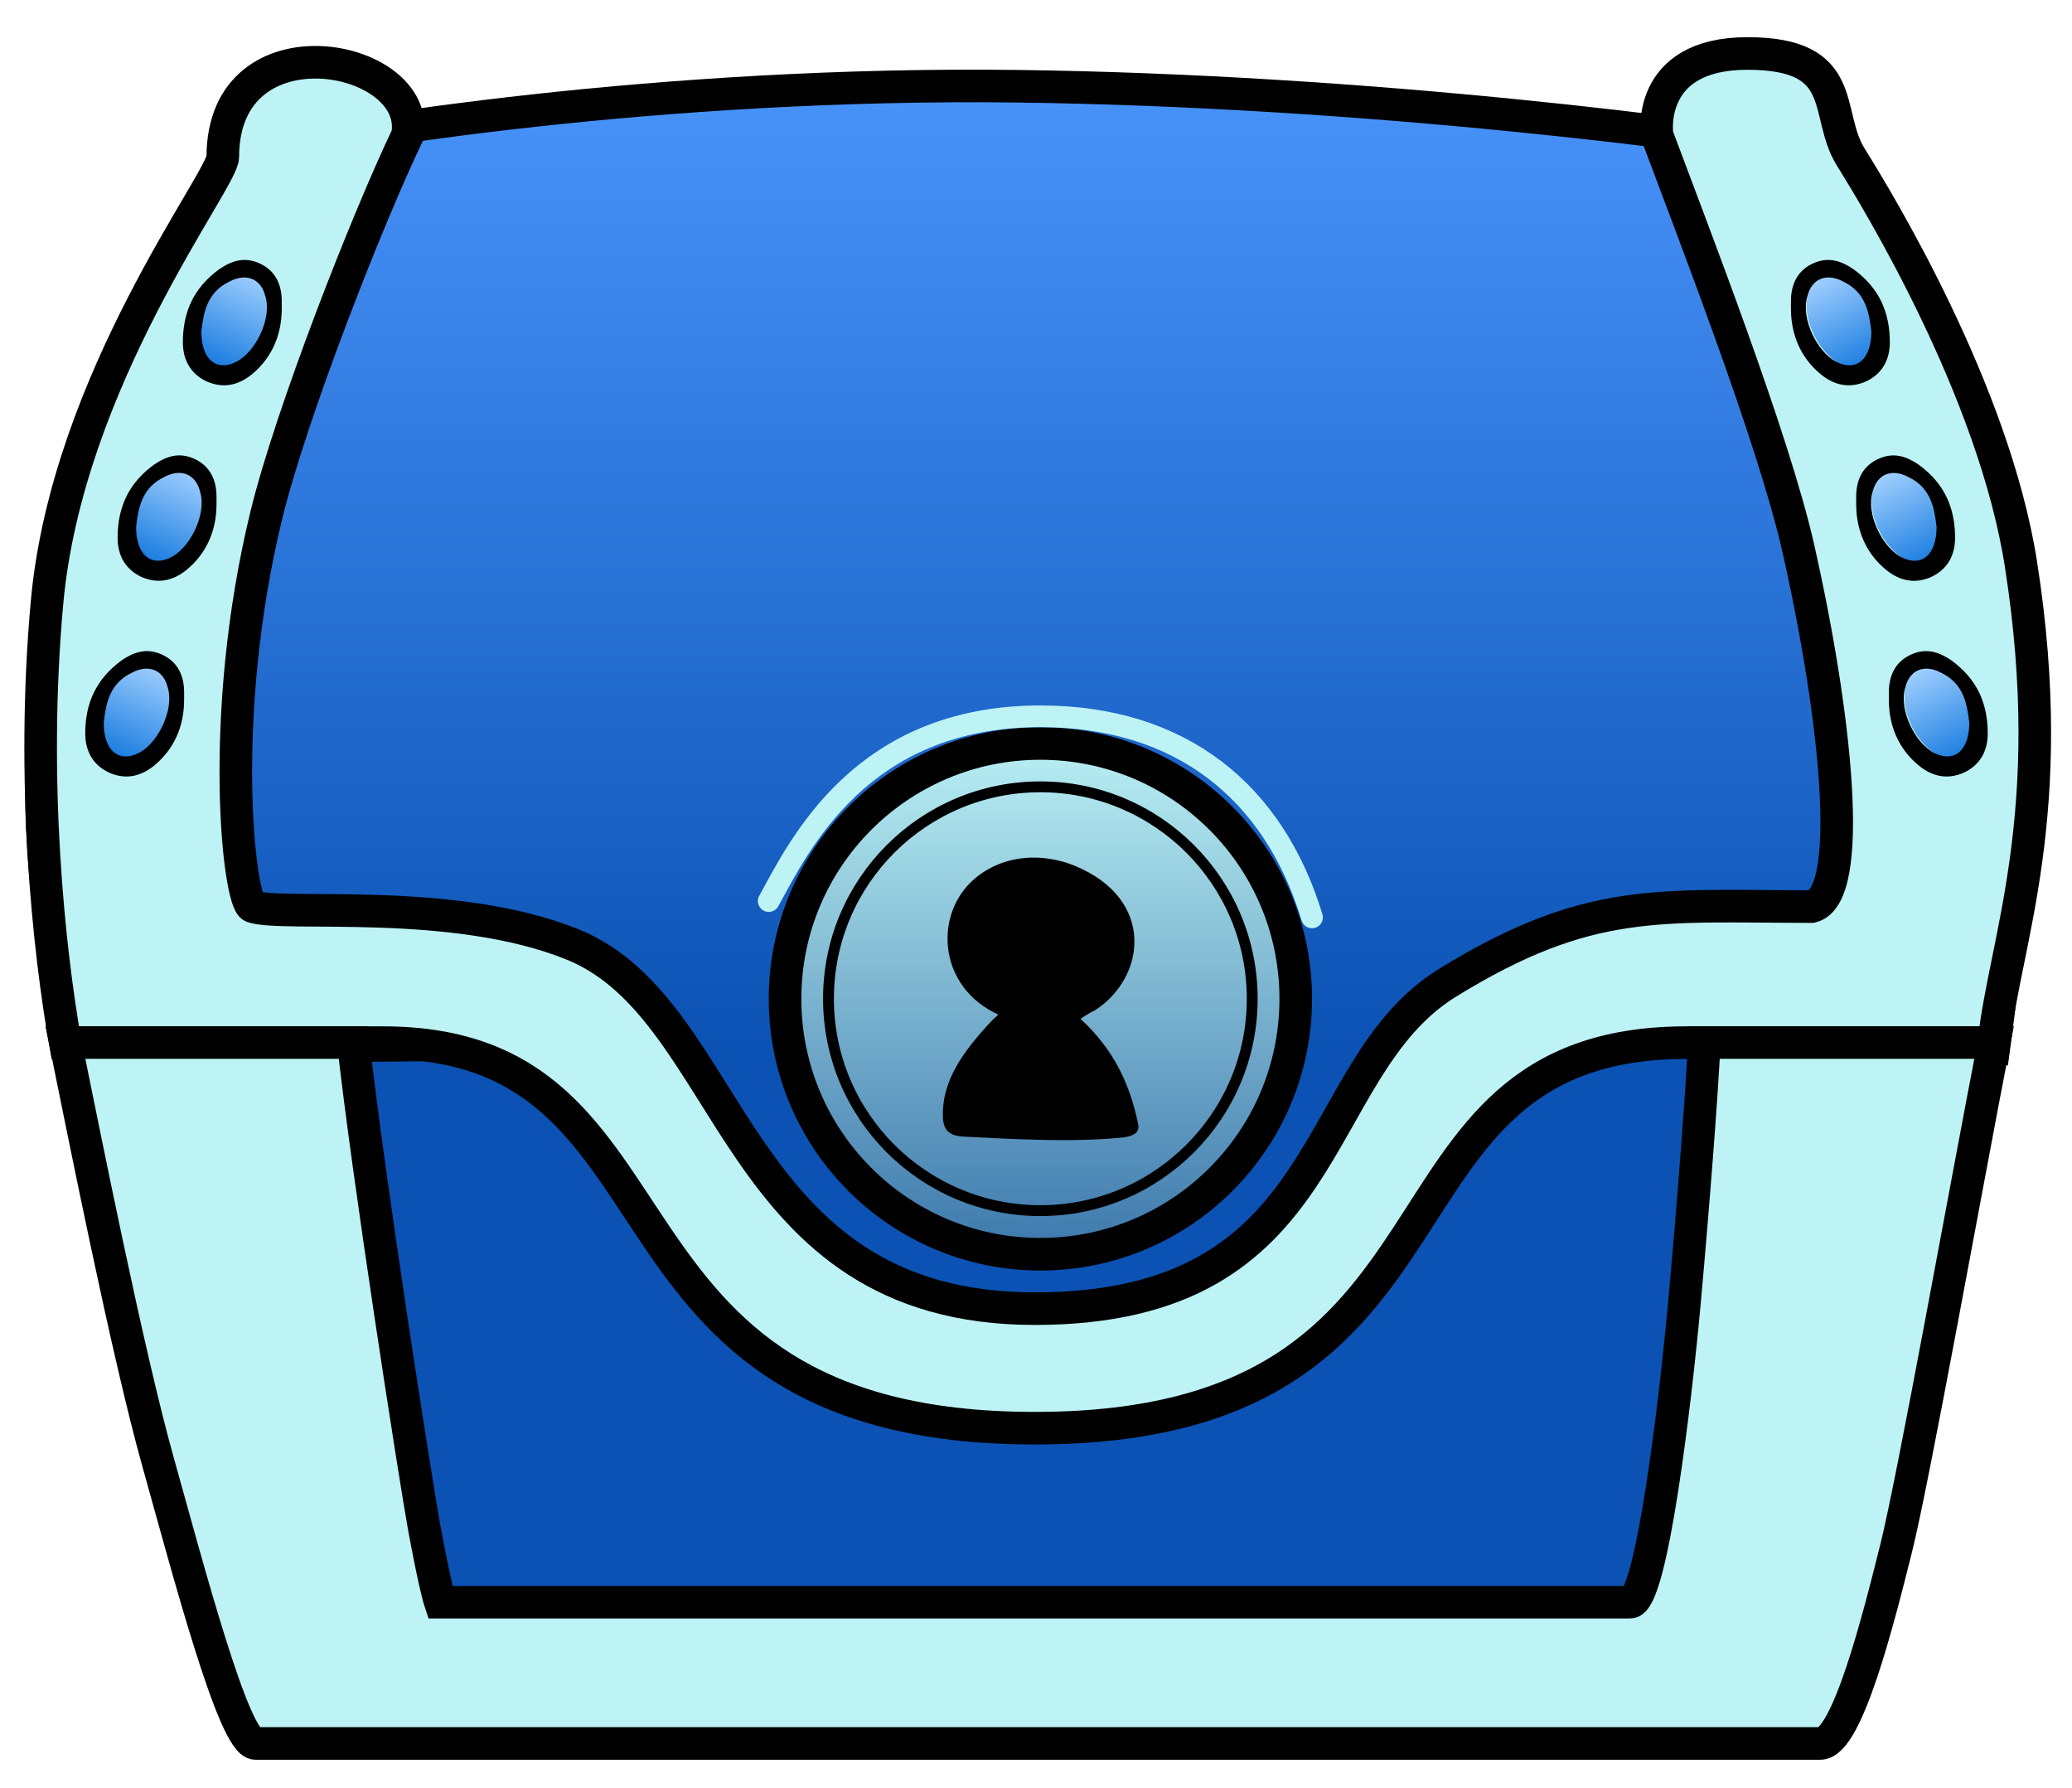 <svg width="51" height="44" viewBox="0 0 51 44" fill="none" xmlns="http://www.w3.org/2000/svg">
<path d="M6.156 43.041H44.802C45.871 42.292 48.189 31.14 49.215 25.657L1.61 26.059C1.654 26.371 1.851 27.61 2.278 30.07C2.706 32.531 5.042 39.743 6.156 43.041Z" fill="#0B52B4" stroke="black" stroke-width="0.267"/>
<path d="M25.007 2.122C16.342 2.015 8.559 3.236 5.751 3.86C5.038 4.885 3.398 7.498 2.542 9.744C1.472 12.552 1.338 15.895 1.071 18.57C0.857 20.709 1.427 24.275 1.739 25.791L11.832 24.983L25.204 35.012L38.843 24.983L49.077 25.791C49.389 23.562 49.932 18.088 49.611 14.023C49.291 9.958 46.536 5.554 45.199 3.86C42.078 3.325 33.672 2.229 25.007 2.122Z" fill="url(#paint0_linear_113_642)" stroke="black" stroke-width="0.802"/>
<path d="M6.553 12.688C7.169 10.159 9.049 5.378 10.03 3.328C10.384 1.316 5.484 0.38 5.484 3.863C5.484 4.43 1.657 9.334 1.158 14.822C0.756 19.235 1.205 23.386 1.606 25.659H9.425C17.314 25.659 14.105 35.148 25.471 35.148C36.838 35.148 33.227 25.659 41.518 25.659H49.077C49.344 23.163 50.706 20.043 49.745 13.892C49.077 9.613 46.222 4.939 45.553 3.863C44.884 2.787 45.553 1.317 43.012 1.316C40.491 1.316 40.786 3.328 40.786 3.328C41.633 5.601 43.651 10.782 44.263 13.491C45.199 17.636 45.663 22.043 44.593 22.311C40.849 22.311 39.111 22.043 35.634 24.183C32.157 26.322 32.96 32.206 25.471 32.206C17.983 32.206 18.117 24.88 14.105 23.247C11.163 22.049 6.948 22.572 6.216 22.311C5.878 22.19 5.35 17.636 6.553 12.688Z" fill="#BDF3F5" stroke="black" stroke-width="0.802"/>
<path d="M10.435 37.559C10.222 36.382 9.054 28.911 8.697 25.657H1.61C2.056 27.842 3.134 33.28 3.883 35.954C4.632 38.628 5.755 42.907 6.29 42.907H25.011H44.802C45.47 42.907 46.246 39.805 46.674 38.093C47.102 36.382 48.412 29.09 49.081 25.657H41.947C41.902 26.772 41.673 29.723 41.459 32.076C41.245 34.43 40.656 39.431 40.121 39.431H26.749H10.837C10.792 39.297 10.649 38.735 10.435 37.559Z" fill="#BDF3F5" stroke="black" stroke-width="0.802"/>
<ellipse cx="5.764" cy="7.87" rx="0.838" ry="1.266" transform="rotate(25.904 5.764 7.87)" fill="url(#paint1_linear_113_642)"/>
<ellipse cx="4.201" cy="12.714" rx="0.838" ry="1.266" transform="rotate(25.904 4.201 12.714)" fill="url(#paint2_linear_113_642)"/>
<ellipse cx="3.402" cy="17.527" rx="0.838" ry="1.266" transform="rotate(25.904 3.402 17.527)" fill="url(#paint3_linear_113_642)"/>
<ellipse cx="45.418" cy="7.907" rx="0.838" ry="1.266" transform="rotate(-28.122 45.418 7.907)" fill="url(#paint4_linear_113_642)"/>
<ellipse cx="47.021" cy="12.72" rx="0.838" ry="1.266" transform="rotate(-28.122 47.021 12.72)" fill="url(#paint5_linear_113_642)"/>
<ellipse cx="47.825" cy="17.538" rx="0.838" ry="1.266" transform="rotate(-28.122 47.825 17.538)" fill="url(#paint6_linear_113_642)"/>
<path d="M6.935 7.596C6.935 8.238 6.694 8.8 6.213 9.201C5.892 9.469 5.517 9.575 5.089 9.388C4.688 9.201 4.501 8.853 4.501 8.425C4.501 7.677 4.768 7.088 5.384 6.634C5.731 6.393 6.052 6.313 6.427 6.5C6.801 6.687 6.935 7.035 6.935 7.409C6.935 7.463 6.935 7.543 6.935 7.596ZM4.956 8.158C4.956 8.853 5.33 9.148 5.811 8.907C6.293 8.666 6.694 7.837 6.534 7.302C6.427 6.848 6.052 6.714 5.651 6.928C5.089 7.195 5.009 7.703 4.956 8.158Z" fill="black"/>
<path d="M44.082 7.596C44.082 8.238 44.323 8.8 44.804 9.201C45.125 9.469 45.5 9.575 45.928 9.388C46.329 9.201 46.516 8.853 46.516 8.425C46.516 7.677 46.249 7.088 45.634 6.634C45.286 6.393 44.965 6.313 44.59 6.5C44.216 6.687 44.082 7.035 44.082 7.409C44.082 7.463 44.082 7.543 44.082 7.596ZM46.062 8.158C46.062 8.853 45.687 9.148 45.206 8.907C44.724 8.666 44.323 7.837 44.484 7.302C44.59 6.848 44.965 6.714 45.366 6.928C45.928 7.195 46.008 7.703 46.062 8.158Z" fill="black"/>
<path d="M5.329 12.407C5.329 13.049 5.088 13.611 4.607 14.012C4.286 14.279 3.911 14.386 3.483 14.199C3.082 14.012 2.895 13.664 2.895 13.236C2.895 12.487 3.162 11.899 3.778 11.444C4.125 11.204 4.446 11.123 4.821 11.31C5.195 11.498 5.329 11.845 5.329 12.22C5.329 12.273 5.329 12.354 5.329 12.407ZM3.35 12.969C3.35 13.664 3.724 13.958 4.205 13.717C4.687 13.477 5.088 12.648 4.928 12.113C4.821 11.658 4.446 11.524 4.045 11.738C3.483 12.006 3.403 12.514 3.35 12.969Z" fill="black"/>
<path d="M45.688 12.408C45.688 13.05 45.929 13.611 46.41 14.012C46.731 14.28 47.106 14.387 47.534 14.2C47.935 14.012 48.122 13.665 48.122 13.237C48.122 12.488 47.855 11.9 47.239 11.445C46.892 11.204 46.571 11.124 46.197 11.311C45.822 11.498 45.688 11.846 45.688 12.22C45.688 12.274 45.688 12.354 45.688 12.408ZM47.667 12.969C47.667 13.665 47.293 13.959 46.812 13.718C46.33 13.477 45.929 12.648 46.09 12.114C46.197 11.659 46.571 11.525 46.972 11.739C47.534 12.007 47.614 12.515 47.667 12.969Z" fill="black"/>
<path d="M4.532 17.223C4.532 17.865 4.291 18.427 3.81 18.828C3.489 19.096 3.114 19.203 2.687 19.015C2.285 18.828 2.098 18.48 2.098 18.052C2.098 17.304 2.366 16.715 2.981 16.261C3.328 16.02 3.649 15.94 4.024 16.127C4.398 16.314 4.532 16.662 4.532 17.036C4.532 17.09 4.532 17.17 4.532 17.223ZM2.553 17.785C2.553 18.48 2.927 18.774 3.409 18.534C3.89 18.293 4.291 17.464 4.131 16.929C4.024 16.474 3.649 16.341 3.248 16.555C2.687 16.822 2.606 17.33 2.553 17.785Z" fill="black"/>
<path d="M46.492 17.223C46.492 17.865 46.733 18.427 47.215 18.828C47.536 19.096 47.91 19.203 48.338 19.015C48.739 18.828 48.926 18.48 48.926 18.052C48.926 17.304 48.659 16.715 48.044 16.261C47.696 16.02 47.375 15.94 47.001 16.127C46.626 16.314 46.492 16.662 46.492 17.036C46.492 17.09 46.492 17.17 46.492 17.223ZM48.472 17.785C48.472 18.48 48.097 18.774 47.616 18.534C47.134 18.293 46.733 17.464 46.894 16.929C47.001 16.474 47.375 16.341 47.776 16.555C48.338 16.822 48.418 17.33 48.472 17.785Z" fill="black"/>
<circle cx="25.608" cy="24.582" r="6.285" fill="#BACFD0"/>
<circle cx="25.608" cy="24.582" r="6.285" fill="url(#paint7_linear_113_642)"/>
<circle cx="25.608" cy="24.582" r="6.285" stroke="black" stroke-width="0.802"/>
<circle cx="25.607" cy="24.579" r="5.215" stroke="black" stroke-width="0.267"/>
<path d="M26.594 25.073C27.425 25.835 27.814 26.702 28.008 27.633C28.063 27.845 27.952 27.951 27.647 27.993C26.344 28.12 25.014 28.035 23.71 27.972C23.378 27.951 23.239 27.824 23.211 27.549C23.156 26.618 23.71 25.877 24.376 25.158C24.431 25.094 24.514 25.031 24.57 24.967C23.128 24.311 22.99 22.619 23.877 21.73C24.514 21.095 25.512 20.926 26.455 21.307C28.451 22.132 28.202 24.058 26.954 24.862C26.816 24.925 26.732 24.988 26.594 25.073Z" fill="black"/>
<path d="M18.922 22.175C19.68 20.794 21.196 17.629 25.608 17.629C29.085 17.629 31.358 19.501 32.294 22.577" stroke="#BDF3F5" stroke-width="0.535" stroke-linecap="round" stroke-linejoin="round"/>
<defs>
<linearGradient id="paint0_linear_113_642" x1="25.367" y1="2.115" x2="25.367" y2="25.791" gradientUnits="userSpaceOnUse">
<stop stop-color="#4893FA"/>
<stop offset="1" stop-color="#0B52B4"/>
</linearGradient>
<linearGradient id="paint1_linear_113_642" x1="5.764" y1="6.604" x2="5.764" y2="9.135" gradientUnits="userSpaceOnUse">
<stop stop-color="#A2D0FF"/>
<stop offset="1" stop-color="#167ADF"/>
</linearGradient>
<linearGradient id="paint2_linear_113_642" x1="4.201" y1="11.448" x2="4.201" y2="13.979" gradientUnits="userSpaceOnUse">
<stop stop-color="#A2D0FF"/>
<stop offset="1" stop-color="#167ADF"/>
</linearGradient>
<linearGradient id="paint3_linear_113_642" x1="3.402" y1="16.262" x2="3.402" y2="18.793" gradientUnits="userSpaceOnUse">
<stop stop-color="#A2D0FF"/>
<stop offset="1" stop-color="#167ADF"/>
</linearGradient>
<linearGradient id="paint4_linear_113_642" x1="45.418" y1="6.641" x2="45.418" y2="9.173" gradientUnits="userSpaceOnUse">
<stop stop-color="#A2D0FF"/>
<stop offset="1" stop-color="#167ADF"/>
</linearGradient>
<linearGradient id="paint5_linear_113_642" x1="47.021" y1="11.455" x2="47.021" y2="13.986" gradientUnits="userSpaceOnUse">
<stop stop-color="#A2D0FF"/>
<stop offset="1" stop-color="#167ADF"/>
</linearGradient>
<linearGradient id="paint6_linear_113_642" x1="47.825" y1="16.272" x2="47.825" y2="18.803" gradientUnits="userSpaceOnUse">
<stop stop-color="#A2D0FF"/>
<stop offset="1" stop-color="#167ADF"/>
</linearGradient>
<linearGradient id="paint7_linear_113_642" x1="25.608" y1="17.896" x2="25.608" y2="31.269" gradientUnits="userSpaceOnUse">
<stop stop-color="#BDF3F5"/>
<stop offset="1" stop-color="#3974AA"/>
</linearGradient>
</defs>
</svg>
